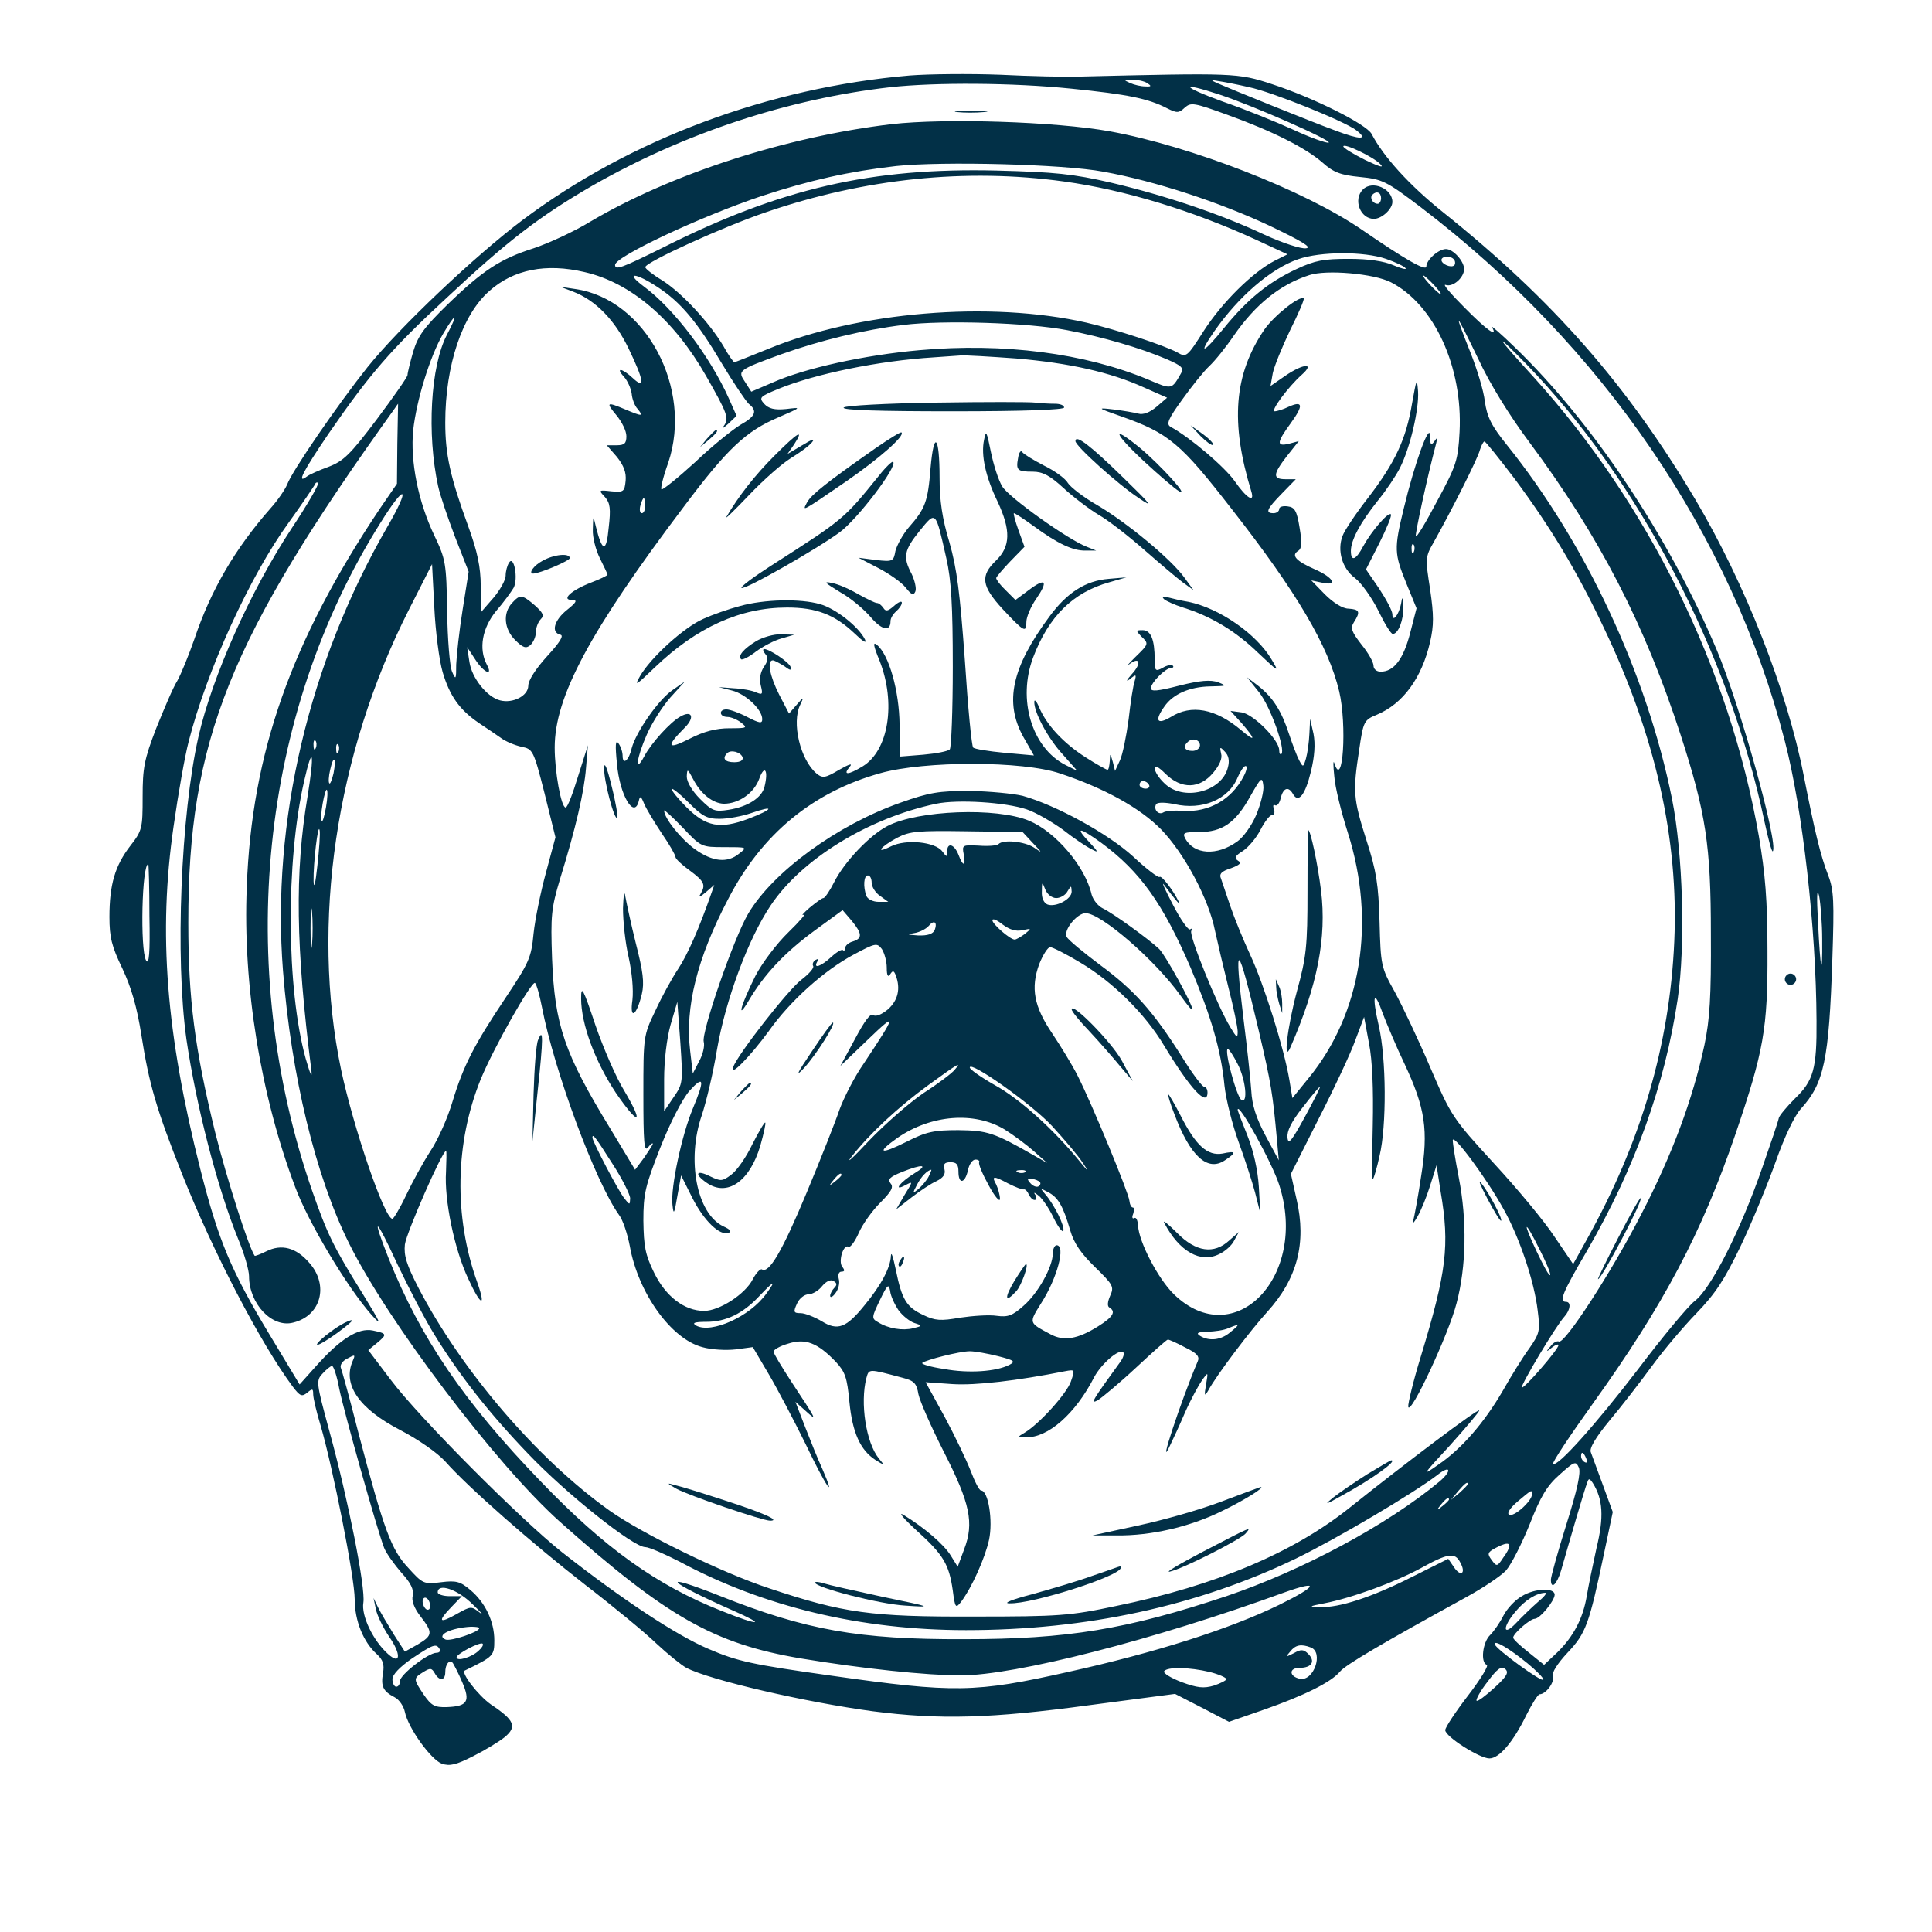 <?xml version="1.0" standalone="no"?>
<!DOCTYPE svg PUBLIC "-//W3C//DTD SVG 20010904//EN"
 "http://www.w3.org/TR/2001/REC-SVG-20010904/DTD/svg10.dtd">
<svg version="1.0" xmlns="http://www.w3.org/2000/svg"
 width="512pt" height="512pt" viewBox="0 0 512 512"
 preserveAspectRatio="xMidYMid meet">
<g transform="translate(0,512) scale(0.1,-0.1)"
fill="#023047" stroke="none">
<path d="M2411 4920 c-374 -32 -741 -169 -1026 -383 -125 -94 -325 -283 -411
-390 -78 -98 -200 -275 -213 -311 -6 -14 -25 -42 -44 -63 -94 -107 -158 -216
-202 -347 -15 -43 -35 -92 -45 -110 -11 -17 -35 -74 -56 -126 -32 -83 -36
-105 -36 -182 0 -83 -1 -89 -33 -130 -40 -52 -55 -102 -55 -188 0 -54 6 -78
34 -136 24 -51 39 -102 51 -179 20 -128 40 -196 107 -365 82 -207 209 -451
294 -565 19 -25 24 -27 38 -16 14 12 16 11 16 -4 0 -10 9 -48 20 -84 32 -110
90 -402 90 -459 0 -57 23 -114 59 -146 16 -15 20 -27 16 -50 -6 -35 0 -48 31
-64 12 -6 24 -24 27 -39 9 -43 69 -126 98 -137 21 -7 38 -3 83 20 30 15 68 38
83 50 34 28 27 45 -36 87 -34 24 -81 85 -69 90 76 37 78 39 78 80 0 50 -24
100 -63 133 -27 23 -38 26 -78 21 -46 -6 -49 -4 -87 38 -45 48 -64 98 -133
361 -22 87 -43 163 -46 170 -2 7 5 18 18 24 20 11 21 10 14 -6 -28 -63 16
-127 126 -184 48 -25 98 -60 119 -83 60 -68 231 -218 371 -327 74 -57 159
-127 189 -156 30 -28 66 -57 79 -64 64 -33 316 -91 494 -115 178 -23 315 -19
573 16 l228 30 72 -37 71 -37 92 32 c106 37 179 73 202 101 15 18 110 74 334
197 44 24 92 56 106 71 14 16 42 71 63 123 29 74 46 102 79 131 39 35 43 37
51 19 6 -13 -4 -59 -33 -151 -23 -73 -41 -139 -41 -146 0 -28 16 -13 27 24 22
77 63 218 69 232 4 13 6 13 15 0 27 -43 30 -90 10 -172 -10 -46 -22 -103 -26
-128 -10 -59 -35 -107 -78 -149 l-35 -33 -41 33 c-23 18 -41 35 -41 39 0 11
45 50 57 50 14 0 53 48 53 64 0 19 -53 17 -87 -4 -18 -10 -40 -34 -49 -52 -9
-18 -25 -41 -35 -51 -20 -19 -26 -73 -9 -79 6 -2 -17 -39 -50 -82 -33 -43 -60
-84 -60 -91 0 -17 91 -75 117 -75 26 0 63 43 98 115 15 30 31 55 35 55 17 0
41 33 35 48 -3 9 12 33 39 62 49 52 57 74 97 264 l23 109 -26 71 c-14 39 -29
78 -32 87 -5 10 12 39 50 85 32 38 82 103 112 144 30 41 83 104 118 140 50 52
74 88 118 180 30 63 71 163 92 222 23 65 49 120 66 139 62 68 75 128 84 399 5
151 4 181 -11 220 -21 54 -36 118 -65 265 -44 225 -155 508 -287 731 -181 304
-377 528 -668 761 -89 71 -159 148 -190 208 -14 26 -154 96 -264 132 -91 30
-100 30 -516 20 -33 -1 -125 1 -205 5 -80 3 -187 2 -239 -2z m629 -20 c12 -8
12 -10 -5 -9 -11 0 -29 4 -40 9 -18 8 -18 9 5 9 14 0 32 -4 40 -9z m270 -11
c59 -12 253 -90 284 -114 34 -26 11 -26 -55 -1 -68 25 -280 111 -314 126 -17
8 -17 9 5 5 14 -2 50 -9 80 -16z m-470 -4 c148 -15 203 -26 253 -52 26 -13 31
-13 47 2 16 14 24 13 112 -19 119 -43 207 -87 253 -127 29 -26 48 -33 99 -38
60 -6 70 -11 161 -80 482 -368 824 -868 965 -1415 47 -180 83 -496 84 -741 1
-127 -8 -159 -57 -206 -22 -22 -42 -46 -43 -52 -1 -7 -21 -66 -44 -132 -57
-165 -136 -321 -179 -353 -18 -14 -86 -96 -151 -182 -112 -146 -214 -260 -224
-249 -3 3 44 74 105 159 188 262 289 453 378 714 75 220 86 280 85 486 0 135
-6 205 -23 305 -78 444 -292 879 -597 1216 -100 109 -110 127 -20 35 299 -307
538 -766 632 -1213 10 -46 19 -81 22 -79 16 17 -86 386 -149 535 -128 302
-328 601 -535 801 -37 36 -64 59 -60 53 17 -30 -14 -8 -74 53 -36 36 -58 62
-49 59 19 -7 49 19 49 42 0 21 -29 53 -48 53 -20 0 -52 -29 -52 -46 0 -14 -57
19 -172 98 -152 104 -453 221 -667 260 -145 26 -438 35 -578 19 -279 -33 -585
-132 -798 -258 -44 -27 -112 -58 -151 -71 -88 -28 -134 -58 -229 -150 -60 -59
-77 -81 -90 -124 -8 -28 -15 -56 -15 -62 0 -5 -37 -58 -82 -118 -70 -93 -88
-110 -127 -125 -25 -9 -52 -21 -58 -26 -28 -21 -10 14 58 114 109 158 165 223
312 359 161 151 247 217 387 298 243 139 518 230 790 261 120 13 323 12 480
-4z m393 -16 c91 -30 301 -123 288 -127 -5 -2 -48 13 -93 34 -46 21 -130 55
-188 75 -110 40 -116 54 -7 18z m425 -184 c11 -11 -2 -7 -40 11 -32 16 -58 32
-58 36 0 10 79 -27 98 -47z m-734 -20 c138 -25 308 -81 440 -143 88 -42 114
-58 97 -60 -13 -2 -62 14 -110 36 -119 56 -267 105 -407 138 -100 23 -148 28
-302 32 -333 8 -573 -47 -885 -204 -109 -54 -127 -61 -127 -46 0 22 228 129
390 183 125 41 231 65 355 79 121 13 444 5 549 -15z m-104 -26 c160 -22 340
-77 508 -154 l84 -39 -34 -17 c-58 -30 -139 -110 -188 -186 -44 -69 -46 -71
-70 -57 -35 19 -163 61 -241 79 -256 58 -605 29 -844 -70 -47 -19 -87 -35 -89
-35 -2 0 -16 19 -29 43 -37 62 -110 141 -162 174 -25 15 -45 31 -45 35 0 13
206 107 321 146 260 89 529 117 789 81z m853 -205 c26 -9 49 -20 52 -25 3 -4
-11 -1 -32 8 -25 11 -66 17 -118 17 -67 0 -90 -4 -139 -27 -75 -35 -130 -80
-192 -156 -55 -68 -71 -74 -26 -9 65 93 150 166 222 191 60 21 175 21 233 1z
m181 -3 c3 -4 3 -11 0 -14 -8 -8 -34 3 -34 14 0 11 27 12 34 0z m-2305 -32
c123 -28 237 -126 322 -275 57 -100 62 -113 47 -133 -6 -9 -2 -6 11 5 l23 22
-20 45 c-50 112 -146 239 -226 298 -52 39 -22 37 37 -2 61 -40 104 -91 171
-204 30 -50 62 -97 70 -105 24 -19 19 -33 -22 -56 -20 -12 -75 -56 -120 -99
-46 -42 -86 -74 -89 -72 -3 3 5 35 18 71 66 197 -60 433 -246 460 l-40 6 34
-13 c60 -23 111 -76 147 -151 41 -85 44 -109 11 -78 -29 27 -47 29 -23 3 9
-10 18 -30 20 -44 1 -14 8 -33 16 -41 16 -20 12 -20 -33 -1 -50 21 -52 19 -23
-16 14 -17 26 -41 26 -55 0 -19 -5 -24 -26 -24 l-26 0 27 -31 c18 -23 25 -41
23 -63 -3 -29 -5 -31 -38 -28 -34 4 -34 3 -17 -15 14 -16 16 -31 10 -82 -6
-66 -17 -65 -34 4 -7 30 -7 30 -8 -8 -1 -21 8 -55 19 -77 11 -22 20 -41 20
-43 0 -2 -20 -12 -44 -21 -52 -20 -80 -46 -50 -46 15 0 12 -6 -13 -26 -34 -27
-44 -60 -18 -66 10 -2 -1 -20 -35 -57 -30 -33 -50 -64 -50 -78 0 -27 -41 -48
-75 -39 -35 9 -75 60 -81 102 l-6 39 21 -32 c23 -36 49 -47 31 -14 -22 42 -12
97 25 142 20 23 40 51 46 61 13 24 1 88 -12 67 -5 -8 -9 -23 -9 -35 0 -11 -15
-38 -32 -58 l-33 -38 -1 69 c0 50 -9 92 -33 158 -48 131 -61 191 -61 275 0
152 45 286 117 349 64 57 150 74 252 50z m2137 -27 c115 -59 191 -225 182
-397 -4 -74 -8 -88 -59 -182 -30 -57 -55 -99 -57 -94 -2 7 30 155 54 246 4 16
3 17 -5 5 -9 -12 -11 -9 -11 15 -1 38 -41 -72 -70 -193 -26 -107 -25 -119 7
-198 l27 -66 -17 -66 c-18 -69 -43 -102 -78 -102 -11 0 -19 7 -19 16 0 9 -14
34 -32 56 -26 34 -30 43 -20 59 18 28 15 34 -14 36 -16 0 -41 16 -63 38 l-36
37 28 -6 c43 -10 32 13 -18 35 -50 22 -64 37 -45 49 10 6 11 21 4 62 -7 44
-13 54 -31 56 -13 2 -23 -1 -23 -7 0 -6 -7 -11 -15 -11 -23 0 -18 11 22 52
l37 38 -27 0 c-35 0 -34 13 4 62 l31 39 -26 -7 c-34 -8 -33 3 5 55 34 47 32
60 -6 43 -14 -7 -31 -12 -37 -12 -12 0 36 65 72 97 36 32 4 30 -44 -3 l-39
-27 6 34 c4 19 25 70 46 114 22 44 38 81 36 84 -10 9 -78 -45 -104 -82 -81
-119 -91 -246 -35 -429 10 -32 -12 -19 -44 27 -26 37 -117 115 -170 144 -12 7
-6 21 31 72 25 35 57 75 72 89 15 14 44 50 65 81 57 82 122 135 200 160 45 15
171 4 216 -19z m114 -7 c13 -14 21 -25 18 -25 -2 0 -15 11 -28 25 -13 14 -21
25 -18 25 2 0 15 -11 28 -25z m-2616 -133 c-43 -83 -53 -262 -23 -400 5 -24
26 -85 45 -135 l36 -92 -16 -101 c-9 -56 -16 -121 -17 -145 0 -40 -1 -42 -11
-19 -6 14 -12 86 -13 160 -2 128 -4 138 -34 201 -43 90 -64 197 -56 279 9 80
44 194 79 255 35 59 42 58 10 -3z m1644 13 c94 -18 194 -47 264 -77 39 -17 46
-23 38 -37 -25 -44 -24 -44 -87 -17 -168 70 -383 98 -606 78 -147 -13 -305
-48 -390 -86 l-56 -24 -16 25 c-21 31 -20 32 95 74 104 37 219 65 325 78 105
13 329 6 433 -14z m1090 -77 c29 -63 82 -149 135 -220 186 -250 305 -481 401
-776 67 -207 80 -293 80 -527 1 -167 -3 -227 -17 -294 -31 -144 -85 -290 -167
-448 -79 -154 -205 -348 -219 -338 -5 2 -15 -3 -22 -13 -13 -15 -12 -16 4 -3
9 7 17 10 17 6 0 -11 -92 -117 -97 -112 -4 5 90 163 113 188 16 18 18 39 4 39
-19 0 -10 23 55 134 128 221 207 441 241 668 21 143 14 386 -15 531 -67 332
-229 678 -437 937 -42 52 -53 75 -59 116 -3 28 -21 87 -39 132 -18 45 -32 82
-30 82 2 0 25 -46 52 -102z m-1225 2 c140 -12 249 -36 339 -77 l61 -27 -28
-24 c-18 -15 -35 -22 -49 -18 -12 3 -41 8 -66 11 -43 5 -43 4 20 -18 128 -45
159 -72 295 -247 172 -220 255 -361 284 -482 21 -89 10 -264 -13 -190 -3 9 -3
-7 0 -35 2 -29 19 -97 36 -150 75 -236 36 -479 -104 -650 l-43 -53 -8 48 c-14
84 -68 255 -104 332 -19 41 -43 100 -53 130 -10 30 -21 62 -24 71 -6 13 1 20
26 28 24 9 29 14 19 20 -11 7 -8 13 13 26 15 10 36 35 47 57 11 21 24 38 30
38 6 0 8 7 5 16 -3 8 -2 13 3 10 5 -3 12 5 15 19 7 28 21 32 33 10 14 -24 32
-2 47 60 10 41 12 73 7 100 l-9 40 -2 -40 c-1 -22 -5 -51 -9 -65 -7 -24 -8
-24 -18 -5 -6 11 -18 43 -27 70 -20 61 -42 96 -81 127 l-30 23 32 -40 c30 -38
70 -151 59 -163 -3 -3 -6 1 -6 10 0 27 -68 95 -99 100 l-30 4 30 -33 c38 -44
37 -51 -3 -17 -67 56 -131 68 -185 34 -37 -22 -44 -10 -17 28 23 33 67 52 121
53 44 1 46 1 21 11 -20 7 -47 5 -103 -9 -58 -15 -75 -16 -75 -7 0 15 39 54 54
54 5 0 7 3 4 6 -4 3 -16 1 -27 -6 -19 -10 -21 -8 -21 22 0 53 -10 78 -32 78
-18 0 -18 -1 -4 -16 21 -20 21 -20 -16 -56 -18 -18 -25 -26 -15 -18 28 21 33
2 6 -27 -14 -16 -16 -21 -5 -13 17 14 18 13 13 -5 -4 -11 -11 -56 -16 -101 -6
-45 -16 -94 -23 -109 l-13 -28 -6 24 c-7 24 -7 24 -8 2 -1 -13 -3 -23 -6 -23
-3 0 -30 15 -58 33 -58 37 -103 85 -123 132 -7 17 -13 23 -13 15 -1 -28 37
-98 76 -140 l38 -43 -32 16 c-89 46 -127 174 -85 285 41 108 105 172 202 199
l45 13 -47 -4 c-61 -5 -110 -36 -157 -100 -100 -135 -120 -227 -69 -319 l28
-49 -78 7 c-42 4 -80 10 -83 14 -4 3 -14 107 -22 231 -13 179 -21 243 -41 313
-19 62 -26 111 -26 170 0 113 -15 129 -24 26 -7 -89 -14 -107 -58 -157 -16
-19 -31 -47 -35 -62 -5 -28 -7 -29 -52 -24 l-46 6 52 -27 c29 -15 62 -38 73
-52 16 -20 21 -22 26 -10 3 8 -2 29 -10 46 -24 45 -20 63 21 114 44 54 42 55
71 -73 13 -57 17 -125 17 -287 0 -116 -4 -215 -8 -219 -5 -5 -36 -11 -70 -14
l-62 -5 -1 85 c-1 89 -28 185 -60 211 -11 9 -10 -1 7 -42 44 -112 24 -238 -45
-280 -38 -23 -53 -24 -35 -2 10 11 1 9 -27 -7 -37 -22 -44 -23 -60 -10 -43 36
-67 135 -43 183 10 21 9 21 -10 -1 l-20 -23 -26 50 c-25 49 -33 91 -17 91 4 0
17 -7 30 -15 16 -12 20 -13 17 -2 -5 13 -56 47 -70 47 -4 0 -3 -6 3 -13 9 -10
7 -19 -4 -35 -9 -14 -12 -31 -8 -48 6 -24 5 -26 -12 -19 -10 5 -37 10 -59 11
l-40 3 35 -9 c36 -9 80 -50 80 -76 0 -12 -7 -11 -40 6 -21 11 -46 20 -55 20
-21 0 -19 -20 3 -20 9 0 26 -7 36 -15 18 -14 16 -15 -31 -15 -35 0 -67 -8
-106 -28 -59 -30 -63 -21 -12 30 27 27 19 47 -12 29 -26 -14 -78 -71 -96 -106
-26 -48 -20 -3 7 58 13 30 41 74 62 98 l39 43 -33 -23 c-38 -26 -97 -112 -108
-154 -7 -32 -24 -46 -24 -20 0 10 -5 25 -11 33 -8 11 -9 -4 -4 -54 7 -83 46
-149 58 -98 3 14 6 12 14 -8 6 -14 27 -49 47 -79 20 -29 36 -57 36 -62 0 -5
17 -21 38 -36 39 -29 43 -38 28 -63 -6 -9 1 -6 14 5 l23 20 -7 -20 c-34 -98
-65 -167 -89 -203 -16 -24 -43 -73 -60 -110 -32 -66 -32 -69 -32 -223 0 -125
2 -153 12 -140 7 9 13 13 13 10 0 -3 -11 -19 -23 -37 l-24 -32 -65 108 c-123
201 -148 276 -155 452 -4 114 -2 133 21 210 42 136 64 231 69 295 l5 60 -26
-82 c-14 -46 -28 -83 -33 -83 -12 0 -29 95 -29 159 0 134 92 307 342 638 116
155 166 201 251 237 62 27 62 27 20 22 -31 -3 -46 1 -58 14 -14 16 -12 19 37
39 97 40 267 75 413 84 28 2 59 4 71 5 12 1 78 -3 147 -8z m-1640 -226 l-1
-106 -46 -67 c-234 -350 -339 -646 -352 -1001 -11 -261 37 -554 128 -795 34
-93 139 -268 203 -340 29 -32 24 -22 -23 55 -79 127 -94 158 -135 275 -206
596 -138 1262 181 1769 67 108 82 99 18 -11 -208 -361 -307 -782 -276 -1176
22 -278 86 -543 175 -722 103 -208 390 -587 559 -738 283 -252 408 -323 638
-362 163 -27 333 -45 424 -45 144 0 512 94 858 220 95 34 88 17 -14 -33 -131
-64 -329 -127 -560 -178 -245 -55 -301 -56 -625 -10 -213 30 -250 38 -327 71
-87 37 -230 132 -388 256 -111 88 -380 358 -455 458 l-59 78 22 18 c29 24 28
26 -10 34 -39 8 -87 -23 -151 -95 l-43 -48 -79 131 c-103 171 -136 250 -184
439 -91 360 -112 626 -71 909 12 85 30 187 40 225 48 188 162 438 265 580 36
50 66 95 69 100 2 6 6 8 9 5 3 -3 -28 -57 -70 -120 -109 -165 -211 -394 -247
-552 -47 -207 -62 -587 -32 -802 26 -177 82 -394 137 -529 16 -38 29 -83 29
-99 0 -73 61 -138 117 -123 74 18 95 99 43 158 -35 41 -74 51 -114 31 -16 -8
-30 -13 -31 -12 -15 20 -74 204 -105 328 -54 221 -71 352 -71 555 0 482 108
751 546 1361 5 8 10 14 10 14 0 0 -1 -48 -2 -106z m2961 -93 c95 -128 164
-242 236 -394 137 -287 199 -560 187 -832 -12 -273 -88 -533 -233 -792 l-35
-63 -49 72 c-26 40 -99 128 -161 195 -110 120 -113 125 -169 255 -31 73 -74
163 -94 200 -36 64 -37 70 -40 185 -3 99 -8 134 -35 217 -35 110 -36 128 -19
239 11 76 13 79 47 93 69 29 119 97 141 193 10 44 10 70 0 139 -13 83 -13 86
10 126 46 82 117 222 122 244 4 12 9 22 12 22 3 0 39 -45 80 -99z m-2304 -71
c0 -11 -4 -20 -9 -20 -5 0 -7 9 -4 20 3 11 7 20 9 20 2 0 4 -9 4 -20z m2037
-122 c-3 -8 -6 -5 -6 6 -1 11 2 17 5 13 3 -3 4 -12 1 -19z m-2574 -319 c19
-64 45 -100 96 -135 20 -13 46 -31 59 -40 12 -9 36 -19 54 -23 30 -6 32 -9 61
-123 l29 -117 -25 -93 c-14 -51 -29 -124 -33 -162 -6 -64 -12 -77 -74 -170
-83 -124 -112 -180 -141 -276 -12 -41 -38 -100 -58 -130 -20 -31 -49 -84 -65
-118 -16 -34 -33 -62 -36 -62 -21 0 -103 240 -136 395 -81 387 -14 838 180
1220 l61 120 6 -115 c3 -63 13 -140 22 -171z m-336 -201 c-3 -8 -6 -5 -6 6 -1
11 2 17 5 13 3 -3 4 -12 1 -19z m2343 7 c0 -8 -9 -15 -20 -15 -20 0 -26 11
-13 23 12 13 33 7 33 -8z m-2283 -17 c-3 -8 -6 -5 -6 6 -1 11 2 17 5 13 3 -3
4 -12 1 -19z m2357 -42 c-16 -65 -120 -91 -169 -41 -14 13 -25 31 -25 39 0 9
10 4 29 -15 42 -41 90 -40 126 3 17 20 25 39 21 51 -4 18 -3 19 10 5 10 -10
13 -24 8 -42z m-1286 27 c2 -8 -6 -13 -22 -13 -25 0 -33 10 -19 24 10 10 36 3
41 -11z m-1153 -104 c-34 -202 -31 -399 10 -724 3 -25 -2 -15 -15 30 -51 185
-53 521 -4 735 23 101 28 76 9 -41z m69 62 c-4 -17 -9 -30 -11 -27 -3 2 -2 19
2 36 9 41 17 33 9 -9z m1926 -1 c117 -39 211 -91 267 -148 61 -63 126 -183
143 -269 7 -32 23 -100 36 -152 13 -51 24 -103 24 -115 0 -18 -3 -16 -19 11
-34 55 -111 245 -104 256 3 5 2 8 -3 4 -5 -3 -26 27 -46 66 -21 40 -31 63 -23
52 27 -37 47 -60 39 -45 -15 31 -46 71 -51 66 -3 -3 -35 21 -70 54 -67 61
-204 136 -293 161 -25 6 -88 12 -140 13 -82 0 -107 -4 -183 -31 -168 -59 -338
-183 -404 -294 -39 -66 -125 -316 -118 -340 3 -10 -2 -33 -12 -51 l-17 -33 -7
60 c-14 115 18 245 101 403 89 172 224 283 403 333 117 33 378 33 477 -1z
m-784 -35 c-7 -29 -44 -53 -95 -61 -37 -6 -44 -3 -76 29 -21 21 -35 45 -35 59
1 22 2 21 17 -7 20 -39 52 -64 81 -65 40 0 80 28 94 66 14 39 25 23 14 -21z
m1270 28 c-32 -62 -92 -96 -161 -92 -23 2 -46 0 -52 -4 -13 -8 -27 8 -19 22 4
5 23 5 48 0 74 -17 144 12 168 71 7 16 16 30 21 30 5 0 3 -12 -5 -27z m33
-103 c-12 -28 -34 -59 -50 -70 -54 -39 -115 -35 -138 8 -8 15 -3 17 37 17 61
0 96 24 135 94 29 51 32 54 35 29 2 -14 -7 -49 -19 -78z m-284 80 c3 -5 -1
-10 -9 -10 -9 0 -16 5 -16 10 0 6 4 10 9 10 6 0 13 -4 16 -10z m-1138 -90 c22
0 60 7 83 15 66 23 59 10 -7 -15 -75 -28 -112 -21 -164 31 -21 21 -39 43 -39
48 0 4 20 -11 44 -35 37 -37 49 -44 83 -44z m-1043 31 c-4 -23 -9 -40 -11 -37
-3 3 -2 23 2 46 4 23 9 39 11 37 3 -2 2 -23 -2 -46z m1857 -6 c24 -8 67 -33
96 -54 28 -22 62 -45 75 -51 20 -11 20 -9 -6 19 -39 41 -25 39 33 -3 103 -76
163 -161 236 -330 54 -128 81 -219 90 -313 4 -37 21 -104 37 -148 16 -44 36
-105 44 -135 l14 -55 -4 71 c-3 44 -14 94 -30 134 -14 35 -26 66 -26 69 1 23
92 -142 110 -199 78 -242 -118 -446 -279 -290 -42 41 -93 139 -95 182 -1 14
-5 23 -10 20 -5 -3 -7 2 -3 11 3 10 3 17 -1 17 -4 0 -8 8 -9 18 -2 21 -99 256
-137 331 -15 30 -46 80 -68 113 -48 71 -57 120 -34 183 10 25 23 45 29 45 6 0
42 -18 80 -41 86 -51 172 -136 222 -220 69 -114 115 -164 115 -124 0 8 -4 15
-9 15 -5 0 -33 37 -61 83 -75 118 -124 173 -215 240 -44 33 -84 66 -88 74 -10
17 27 63 50 63 41 0 186 -126 252 -219 17 -24 31 -41 31 -36 0 14 -71 143 -88
160 -26 25 -124 96 -150 108 -12 6 -25 22 -29 36 -17 75 -96 167 -166 196 -86
36 -294 28 -375 -14 -48 -25 -114 -95 -141 -148 -12 -24 -25 -43 -29 -43 -4 0
-20 -12 -37 -26 -16 -14 -23 -22 -15 -18 8 5 -10 -17 -41 -47 -31 -30 -70 -82
-87 -115 -39 -78 -51 -122 -18 -66 41 70 96 128 175 186 l74 54 24 -28 c28
-34 29 -47 3 -55 -11 -3 -20 -11 -20 -17 0 -6 -3 -9 -6 -6 -3 3 -17 -5 -31
-18 -27 -25 -49 -33 -37 -12 4 7 3 8 -5 4 -6 -4 -9 -11 -6 -16 3 -5 -11 -21
-32 -37 -35 -27 -168 -197 -180 -231 -11 -29 45 28 94 95 57 81 148 162 225
203 58 31 62 32 75 15 7 -11 13 -33 13 -49 0 -21 3 -27 9 -18 7 11 10 10 15
-3 13 -35 6 -66 -21 -90 -17 -14 -32 -20 -39 -15 -7 6 -23 -16 -48 -63 l-39
-72 73 70 c77 74 77 69 -10 -62 -26 -37 -54 -93 -65 -123 -10 -30 -49 -129
-87 -220 -65 -156 -100 -216 -119 -204 -4 2 -15 -9 -24 -26 -20 -40 -89 -84
-129 -84 -52 0 -102 38 -133 102 -23 47 -27 69 -28 137 0 72 5 92 45 194 26
66 58 128 77 150 39 43 41 30 9 -47 -29 -69 -59 -209 -54 -254 3 -29 5 -26 13
22 l10 55 30 -60 c31 -61 73 -101 96 -92 9 3 4 9 -14 17 -71 34 -98 177 -57
295 11 33 30 111 40 173 23 133 83 294 142 382 82 123 259 232 439 270 57 12
184 4 240 -15z m-801 -100 c60 0 61 0 39 -17 -31 -26 -71 -22 -118 12 -37 27
-81 82 -81 102 0 3 22 -17 49 -45 49 -52 50 -52 111 -52z m-1079 -50 c-5 -47
-9 -63 -10 -40 -1 47 12 157 16 135 2 -8 -1 -51 -6 -95z m1896 61 c26 -27 26
-28 3 -12 -25 16 -81 22 -94 9 -4 -4 -27 -6 -52 -4 -43 2 -45 2 -40 -23 6 -33
-2 -33 -14 -1 -11 28 -30 34 -30 8 0 -15 -1 -15 -13 1 -19 25 -96 33 -136 13
-44 -22 -28 -1 17 23 33 17 54 19 184 17 l148 -2 27 -29z m-2341 -193 c2 -99
-1 -132 -9 -118 -16 29 -11 255 6 255 1 0 3 -62 3 -137z m1914 88 c0 -11 10
-27 22 -35 l22 -16 -26 0 c-14 0 -29 7 -32 16 -9 24 -7 54 4 54 6 0 10 -9 10
-19z m489 -41 c11 0 25 8 30 18 10 16 10 16 11 -1 0 -20 -42 -42 -64 -34 -10
4 -16 18 -15 34 0 27 1 27 9 6 5 -13 18 -23 29 -23z m2030 -109 c1 -108 -5
-83 -11 44 -4 70 -3 96 3 70 4 -22 8 -73 8 -114z m-4002 -13 c-2 -24 -4 -5 -4
42 0 47 2 66 4 43 2 -24 2 -62 0 -85z m1883 37 c24 5 24 5 6 -10 -11 -8 -23
-15 -27 -15 -12 0 -59 41 -59 51 0 6 12 1 27 -11 19 -14 35 -19 53 -15z m-233
0 c-5 -10 -18 -15 -44 -14 -29 2 -32 3 -11 6 14 2 32 11 39 19 14 17 24 11 16
-11z m859 -267 c33 -141 37 -167 48 -288 l5 -55 -35 65 c-25 47 -36 81 -38
120 -2 30 -11 114 -20 185 -27 221 -17 215 40 -27z m-1900 64 c33 -171 142
-464 204 -551 11 -14 23 -52 29 -83 22 -124 109 -246 192 -268 24 -7 64 -9 89
-6 l45 6 43 -73 c23 -39 67 -123 97 -184 54 -113 83 -155 44 -65 -12 26 -32
76 -46 112 l-25 65 28 -25 c31 -28 28 -23 -38 77 -26 40 -48 76 -48 81 0 5 17
15 38 21 46 15 78 3 127 -48 25 -27 30 -42 36 -106 8 -82 29 -128 69 -154 24
-15 25 -15 9 4 -34 42 -50 147 -33 213 7 25 5 25 95 1 31 -8 38 -14 43 -44 4
-19 34 -87 67 -152 70 -137 81 -189 54 -259 l-17 -46 -18 29 c-18 30 -71 75
-125 108 -16 10 -2 -8 33 -40 72 -65 87 -90 97 -160 6 -47 8 -48 22 -30 29 39
63 115 74 164 11 51 -2 131 -21 131 -5 0 -17 24 -28 53 -11 28 -42 93 -69 143
l-50 91 71 -5 c61 -4 172 9 298 34 27 5 27 5 16 -27 -11 -32 -84 -113 -123
-136 -19 -11 -19 -12 3 -12 59 -2 132 62 182 160 19 35 66 76 77 65 3 -3 0
-14 -8 -25 -74 -102 -81 -113 -60 -102 11 7 57 45 101 86 44 41 82 75 85 75 3
0 24 -9 46 -21 31 -15 39 -24 33 -37 -44 -103 -109 -300 -73 -222 7 14 25 53
40 88 15 34 36 72 45 85 16 22 16 22 10 -13 -5 -29 -4 -32 6 -15 22 41 113
161 156 208 80 88 105 183 78 299 l-15 67 74 147 c41 80 85 174 97 208 l23 61
13 -70 c9 -45 12 -122 10 -217 -2 -81 -2 -145 0 -143 3 2 11 30 18 62 19 79
18 258 -2 344 -19 83 -13 100 11 32 10 -26 35 -86 57 -132 55 -117 64 -176 44
-299 -8 -54 -18 -107 -21 -118 -4 -10 2 -5 11 11 10 17 25 54 34 83 l17 54 11
-71 c24 -142 16 -210 -53 -437 -20 -65 -34 -124 -33 -132 5 -26 107 192 128
274 26 98 28 220 6 333 -9 46 -16 90 -16 99 0 20 90 -101 135 -183 42 -75 81
-191 90 -268 7 -54 5 -61 -22 -100 -17 -23 -48 -73 -70 -112 -50 -86 -110
-155 -172 -197 -44 -31 -42 -28 32 52 42 47 77 88 77 92 0 8 -200 -143 -340
-255 -150 -121 -358 -209 -622 -263 -123 -26 -151 -28 -378 -28 -270 -1 -345
9 -542 75 -125 41 -337 145 -423 206 -192 137 -392 371 -506 590 -32 62 -39
86 -36 115 4 31 99 248 109 248 2 0 1 -25 0 -55 -5 -74 22 -206 59 -284 33
-72 48 -78 24 -10 -63 175 -59 371 9 539 34 83 136 263 144 255 4 -4 12 -32
18 -63z m349 -240 l-25 -37 0 85 c0 50 7 108 17 144 l18 61 8 -108 c7 -105 7
-109 -18 -145z m1495 88 c21 -40 28 -106 10 -95 -13 8 -47 135 -36 135 3 0 15
-18 26 -40z m-750 -15 c-7 -9 -44 -37 -83 -62 -38 -26 -103 -83 -145 -127 -42
-45 -62 -63 -45 -41 48 61 123 131 204 190 81 59 88 62 69 40z m258 -149 c32
-35 69 -78 81 -97 19 -28 17 -27 -10 6 -68 83 -157 163 -222 199 -37 21 -67
42 -67 47 0 19 163 -96 218 -155z m670 24 c-35 -64 -44 -75 -46 -55 -2 17 10
42 40 80 23 30 44 55 46 55 2 0 -16 -36 -40 -80z m-796 -33 c24 -15 59 -41 78
-58 l35 -31 -35 20 c-106 61 -124 66 -200 67 -65 0 -85 -4 -138 -31 -70 -35
-81 -30 -23 11 89 61 203 70 283 22z m-1039 -91 c26 -40 47 -82 47 -92 -1 -18
-1 -18 -16 1 -16 20 -84 150 -84 160 0 13 9 0 53 -69z m972 4 c-3 -4 9 -32 25
-61 16 -30 30 -46 30 -36 0 10 -5 27 -10 38 -13 23 -8 24 33 2 18 -9 36 -16
40 -15 4 1 10 -5 13 -13 4 -8 10 -15 16 -15 5 0 6 6 2 13 -6 8 -3 8 9 -2 9 -7
27 -33 39 -58 12 -25 24 -40 26 -35 4 13 -24 69 -47 96 -15 18 -15 18 6 7 27
-14 40 -36 59 -101 10 -35 29 -62 66 -98 48 -47 51 -52 40 -76 -7 -16 -8 -28
-2 -31 18 -11 10 -25 -30 -50 -54 -34 -91 -40 -126 -21 -58 31 -58 29 -25 82
43 67 66 154 41 154 -5 0 -10 -10 -10 -22 0 -35 -39 -105 -77 -138 -30 -27
-42 -31 -72 -27 -20 3 -63 0 -97 -5 -51 -9 -66 -8 -97 7 -45 21 -57 41 -73
120 -7 33 -12 50 -13 37 -1 -31 -26 -78 -69 -130 -49 -61 -72 -70 -115 -43
-19 11 -44 21 -55 21 -19 0 -20 3 -10 25 6 14 20 25 31 25 10 0 27 10 36 22
11 13 23 18 30 13 9 -5 10 -10 2 -18 -6 -6 -11 -16 -11 -21 0 -6 7 -3 14 7 8
10 12 27 9 37 -3 12 0 20 7 20 9 0 9 4 2 13 -11 14 3 61 17 53 4 -3 17 14 27
37 10 23 36 59 57 80 29 29 36 41 27 51 -8 11 -2 17 30 30 55 22 72 20 34 -3
-38 -23 -59 -50 -25 -32 21 11 21 11 -2 -26 l-22 -38 41 32 c22 17 52 37 66
43 18 9 24 18 21 31 -4 14 0 19 16 19 16 0 21 -6 21 -25 0 -34 17 -32 25 3 3
16 12 29 20 29 8 0 12 -4 10 -7z m-134 -38 c-5 -10 -18 -25 -27 -33 -16 -13
-16 -12 -4 11 11 22 28 39 38 40 1 0 -2 -8 -7 -18z m256 12 c-3 -3 -12 -4 -19
-1 -8 3 -5 6 6 6 11 1 17 -2 13 -5z m-487 -8 c0 -2 -8 -10 -17 -17 -16 -13
-17 -12 -4 4 13 16 21 21 21 13z m525 -18 c4 -3 2 -9 -3 -12 -5 -3 -15 1 -21
8 -10 11 -9 14 3 12 9 -1 18 -5 21 -8z m-1605 -403 c67 -109 147 -211 250
-318 100 -105 278 -247 310 -247 10 0 51 -18 92 -39 221 -119 480 -181 758
-181 319 0 614 64 875 190 109 53 313 174 374 221 35 28 40 12 6 -17 -138
-115 -364 -236 -565 -304 -264 -88 -421 -114 -695 -114 -280 -1 -419 24 -648
115 -164 65 -141 39 33 -38 94 -41 74 -43 -28 -2 -172 68 -310 167 -478 342
-205 212 -320 382 -404 592 -47 119 -35 111 23 -15 30 -63 73 -146 97 -185z
m2930 224 c17 -33 30 -64 28 -68 -2 -4 -17 23 -35 61 -40 84 -34 90 7 7z
m-2049 -117 c-43 -61 -146 -107 -186 -85 -12 7 -5 10 27 10 52 0 97 22 140 68
40 42 46 44 19 7z m350 -44 c11 -15 30 -30 42 -34 22 -7 22 -8 -3 -14 -28 -7
-66 -1 -93 16 -18 10 -17 13 5 59 20 41 23 44 27 24 1 -13 12 -36 22 -51z
m880 -58 c-25 -22 -57 -25 -81 -10 -11 7 -6 10 20 11 19 0 44 4 55 9 31 13 32
11 6 -10z m-616 -64 c43 -11 47 -14 30 -23 -35 -18 -108 -23 -173 -11 -35 5
-61 13 -58 16 9 8 99 31 126 31 14 0 47 -6 75 -13z m-1746 -86 c13 -63 101
-376 119 -422 6 -15 27 -44 46 -66 25 -27 33 -45 30 -60 -4 -13 3 -33 20 -55
34 -44 33 -51 -7 -75 l-34 -19 -29 45 c-16 26 -35 58 -42 72 l-12 25 6 -29 c3
-16 19 -49 35 -73 33 -47 31 -77 -3 -46 -39 35 -71 101 -65 136 6 39 -40 272
-90 454 -35 129 -36 134 -18 153 10 11 21 20 25 20 4 0 13 -27 19 -60z m3305
-186 c3 -8 2 -12 -4 -9 -6 3 -10 10 -10 16 0 14 7 11 14 -7z m-314 -67 c0 -2
-10 -12 -22 -23 l-23 -19 19 23 c18 21 26 27 26 19z m170 -27 c0 -18 -49 -62
-61 -54 -6 4 3 18 23 35 38 32 38 32 38 19z m-220 -14 c0 -2 -8 -10 -17 -17
-16 -13 -17 -12 -4 4 13 16 21 21 21 13z m160 -124 c0 -4 -7 -18 -17 -31 -15
-23 -17 -23 -30 -5 -12 16 -11 20 9 31 27 14 38 16 38 5z m-130 -43 c16 -29 1
-39 -17 -12 l-15 22 -96 -48 c-107 -54 -193 -82 -244 -80 -31 1 -30 2 11 10
74 14 192 58 256 93 72 40 91 43 105 15z m-2617 -111 c23 -22 32 -33 19 -22
-23 18 -24 18 -63 -4 -46 -26 -50 -19 -12 20 l27 28 -32 0 c-18 0 -32 5 -32
10 0 26 53 8 93 -32z m2822 6 c-16 -14 -42 -39 -57 -55 -36 -38 -37 -11 -1 31
25 30 54 48 78 49 6 0 -3 -11 -20 -25z m-2935 -10 c0 -8 -4 -12 -10 -9 -5 3
-10 13 -10 21 0 8 5 12 10 9 6 -3 10 -13 10 -21z m130 -59 c0 -10 -75 -35 -89
-30 -27 11 13 31 67 34 12 0 22 -1 22 -4z m-1 -59 c-18 -18 -59 -30 -59 -18 0
9 63 42 69 36 3 -3 -2 -11 -10 -18z m2779 -34 c23 -19 42 -38 42 -43 0 -11
-128 82 -129 94 -1 12 39 -12 87 -51z m-2883 38 c3 -5 0 -10 -8 -10 -22 0 -97
-58 -97 -75 0 -8 -4 -15 -10 -15 -5 0 -10 9 -10 20 0 12 19 32 52 55 57 38 64
40 73 25z m2309 4 c34 -13 8 -90 -29 -83 -29 6 -30 29 -1 29 32 0 43 17 23 37
-12 12 -19 13 -38 2 -22 -11 -23 -11 -10 4 14 18 29 21 55 11z m-2249 -92 c22
-51 14 -64 -41 -66 -32 -1 -41 4 -61 33 -28 42 -28 43 -1 60 18 11 22 11 30
-3 12 -22 28 -20 28 2 0 22 11 35 20 25 3 -5 15 -27 25 -51z m2735 -15 c-23
-21 -44 -37 -47 -34 -2 3 10 26 29 50 26 35 36 42 47 34 10 -9 5 -19 -29 -50z
m-754 42 c24 -6 44 -15 44 -19 0 -3 -15 -11 -33 -17 -27 -8 -44 -6 -85 9 -29
11 -50 24 -47 29 8 12 67 11 121 -2z"/>
<path d="M2537 4823 c18 -2 50 -2 70 0 21 2 7 4 -32 4 -38 0 -55 -2 -38 -4z"/>
<path d="M3612 4618 c-27 -27 -7 -78 29 -78 21 0 49 26 49 45 0 35 -53 58 -78
33z m48 -23 c0 -8 -4 -15 -9 -15 -13 0 -22 16 -14 24 11 11 23 6 23 -9z"/>
<path d="M4730 2525 c0 -8 7 -15 15 -15 8 0 15 7 15 15 0 8 -7 15 -15 15 -8 0
-15 -7 -15 -15z"/>
<path d="M1874 3958 l-19 -23 23 19 c21 18 27 26 19 26 -2 0 -12 -10 -23 -22z"/>
<path d="M1438 3634 c-23 -12 -39 -34 -25 -34 17 0 97 34 97 41 0 14 -42 10
-72 -7z"/>
<path d="M1357 3522 c-25 -27 -21 -69 8 -98 21 -21 29 -23 40 -14 8 7 15 22
15 34 0 12 6 28 13 35 10 10 6 17 -16 37 -34 29 -39 29 -60 6z"/>
<path d="M3742 4050 c-16 -94 -44 -155 -117 -250 -32 -41 -62 -86 -67 -100
-15 -39 -1 -87 33 -112 16 -12 44 -51 61 -85 17 -35 34 -63 39 -63 15 0 29 38
28 72 -1 27 -3 29 -6 8 -6 -30 -23 -51 -23 -28 0 9 -16 39 -35 68 l-35 51 36
71 c19 38 33 72 30 75 -7 7 -51 -44 -73 -84 -20 -38 -33 -42 -33 -13 0 28 24
74 72 134 22 27 48 66 58 86 27 53 51 156 48 203 -3 38 -4 34 -16 -33z"/>
<path d="M3182 3964 c15 -15 30 -26 33 -23 2 3 -10 16 -28 29 l-32 23 27 -29z"/>
<path d="M4288 1839 c-31 -60 -55 -109 -53 -109 9 0 120 209 113 215 -2 2 -29
-46 -60 -106z"/>
<path d="M2480 4053 c-135 -2 -239 -8 -244 -13 -7 -7 93 -10 287 -10 191 0
297 4 297 10 0 6 -11 10 -24 10 -13 0 -36 1 -52 3 -16 2 -135 2 -264 0z"/>
<path d="M2320 3932 c-130 -91 -170 -123 -181 -143 -13 -25 -18 -28 106 57 85
59 154 119 144 128 -2 2 -33 -17 -69 -42z"/>
<path d="M2608 3955 c-9 -41 4 -99 36 -165 35 -75 34 -118 -4 -155 -43 -41
-39 -68 17 -129 57 -61 63 -64 63 -34 0 13 12 41 26 61 33 48 25 57 -20 23
l-35 -26 -25 25 c-15 14 -26 29 -26 33 0 3 17 23 37 44 l38 39 -16 44 c-9 25
-14 45 -12 45 3 0 26 -15 52 -34 64 -47 105 -66 138 -65 l28 0 -25 10 c-50 19
-208 132 -224 160 -10 16 -23 57 -30 91 -11 55 -13 59 -18 33z"/>
<path d="M2052 3912 c-51 -51 -95 -107 -127 -162 -5 -8 22 18 60 58 38 40 88
84 111 98 23 14 48 32 56 42 9 11 0 8 -26 -8 l-39 -23 18 26 c27 42 10 32 -53
-31z"/>
<path d="M3030 3899 c41 -38 84 -75 95 -81 28 -16 -49 69 -104 115 -77 63 -70
40 9 -34z"/>
<path d="M2850 3951 c0 -13 113 -115 168 -151 40 -27 34 -19 -41 54 -86 84
-127 116 -127 97z"/>
<path d="M2698 3906 c-6 -32 -2 -36 39 -36 26 0 45 -10 81 -43 26 -24 68 -56
93 -71 25 -14 79 -56 120 -92 41 -36 87 -75 103 -87 l29 -21 -24 33 c-36 50
-153 146 -229 191 -39 22 -74 50 -80 60 -6 11 -34 32 -63 46 -29 15 -55 31
-58 36 -4 6 -9 -2 -11 -16z"/>
<path d="M2329 3859 c-94 -116 -92 -114 -287 -239 -45 -29 -80 -55 -77 -58 7
-7 200 103 261 148 47 35 153 174 141 186 -2 3 -20 -14 -38 -37z"/>
<path d="M2226 3551 c29 -16 65 -47 82 -67 29 -34 52 -39 52 -10 0 8 7 19 15
26 8 7 15 17 15 23 0 5 -9 2 -21 -9 -16 -14 -22 -15 -28 -5 -5 7 -12 13 -17
13 -5 0 -27 11 -49 23 -22 13 -53 27 -70 30 -24 5 -20 1 21 -24z"/>
<path d="M3085 3532 c6 -5 28 -15 50 -22 74 -23 139 -62 198 -119 56 -53 58
-54 37 -19 -40 68 -138 136 -220 153 -19 3 -44 9 -55 12 -13 3 -17 2 -10 -5z"/>
<path d="M1961 3514 c-30 -8 -73 -23 -97 -34 -51 -22 -140 -103 -168 -152 -16
-28 -11 -25 40 24 111 106 226 158 350 158 78 0 126 -19 178 -68 24 -23 34
-29 28 -16 -18 35 -79 82 -119 93 -52 15 -147 13 -212 -5z"/>
<path d="M2004 3421 c-34 -21 -49 -39 -40 -48 3 -3 21 6 39 20 19 14 49 30 68
35 l34 10 -35 1 c-19 1 -49 -8 -66 -18z"/>
<path d="M1601 3084 c-1 -32 27 -139 35 -132 2 3 -4 41 -15 84 -12 50 -20 68
-20 48z"/>
<path d="M3465 2758 c0 -146 -3 -174 -28 -265 -26 -97 -37 -195 -17 -148 72
165 96 291 81 414 -9 73 -28 161 -34 161 -1 0 -2 -73 -2 -162z"/>
<path d="M1651 2713 c0 -34 6 -92 15 -130 9 -41 13 -86 10 -113 -8 -54 11 -43
25 16 7 30 3 60 -16 134 -13 52 -25 109 -28 125 -2 17 -5 2 -6 -32z"/>
<path d="M3382 2505 c0 -11 4 -31 8 -45 l8 -25 0 25 c0 14 -3 34 -8 45 l-9 20
1 -20z"/>
<path d="M1540 2474 c0 -68 37 -167 92 -250 61 -89 76 -85 22 6 -21 34 -55
112 -76 173 -33 99 -38 107 -38 71z"/>
<path d="M878 1592 c-21 -15 -38 -31 -38 -35 0 -7 51 26 85 55 24 20 -14 5
-47 -20z"/>
<path d="M2840 2445 c0 -5 21 -31 48 -59 26 -28 62 -69 80 -91 l34 -40 -29 54
c-26 48 -133 157 -133 136z"/>
<path d="M2151 2333 c-40 -59 -44 -69 -19 -42 31 34 85 119 75 119 -3 0 -28
-35 -56 -77z"/>
<path d="M1964 2228 l-19 -23 23 19 c21 18 27 26 19 26 -2 0 -12 -10 -23 -22z"/>
<path d="M3112 2168 c42 -112 88 -154 134 -123 32 21 30 26 -6 18 -40 -7 -71
21 -111 100 -16 31 -31 57 -33 57 -2 0 5 -24 16 -52z"/>
<path d="M1994 2088 c-16 -34 -41 -70 -56 -81 -24 -18 -28 -18 -57 -4 -36 18
-42 6 -9 -17 55 -39 115 3 143 98 9 32 15 59 13 61 -2 2 -17 -24 -34 -57z"/>
<path d="M3085 1880 c40 -77 97 -109 147 -83 15 7 33 23 39 36 l12 22 -25 -22
c-41 -38 -89 -31 -139 20 -23 23 -38 35 -34 27z"/>
<path d="M1426 2364 c-5 -10 -10 -75 -12 -144 l-3 -125 14 135 c15 138 15 169
1 134z"/>
<path d="M3942 1943 c18 -34 34 -60 36 -58 5 4 -33 76 -53 100 -9 11 -1 -8 17
-42z"/>
<path d="M3623 1213 c-33 -21 -74 -49 -89 -61 -26 -21 -23 -21 21 4 81 44 150
94 132 94 -2 0 -31 -17 -64 -37z"/>
<path d="M1792 1175 c32 -18 229 -85 249 -85 28 0 -16 20 -121 54 -58 19 -116
37 -130 40 -24 7 -24 6 2 -9z"/>
<path d="M3235 1140 c-55 -21 -154 -49 -220 -63 l-120 -26 65 0 c89 -1 191 22
275 63 59 28 122 67 105 65 -3 -1 -50 -18 -105 -39z"/>
<path d="M3190 1009 c-63 -33 -104 -57 -90 -54 36 8 187 85 201 101 16 19 18
20 -111 -47z"/>
<path d="M2895 944 c-38 -14 -110 -35 -160 -49 -54 -14 -78 -24 -60 -24 62 -2
295 73 295 94 0 3 -1 5 -2 4 -2 0 -34 -12 -73 -25z"/>
<path d="M2160 926 c0 -13 170 -57 239 -61 74 -5 72 -4 -59 23 -74 16 -145 32
-157 36 -13 4 -23 5 -23 2z"/>
<path d="M2385 1779 c-4 -6 -5 -12 -2 -15 2 -3 7 2 10 11 7 17 1 20 -8 4z"/>
<path d="M2688 1725 c-27 -45 -25 -60 5 -27 14 15 34 72 26 72 -2 0 -16 -21
-31 -45z"/>
</g>
</svg>
